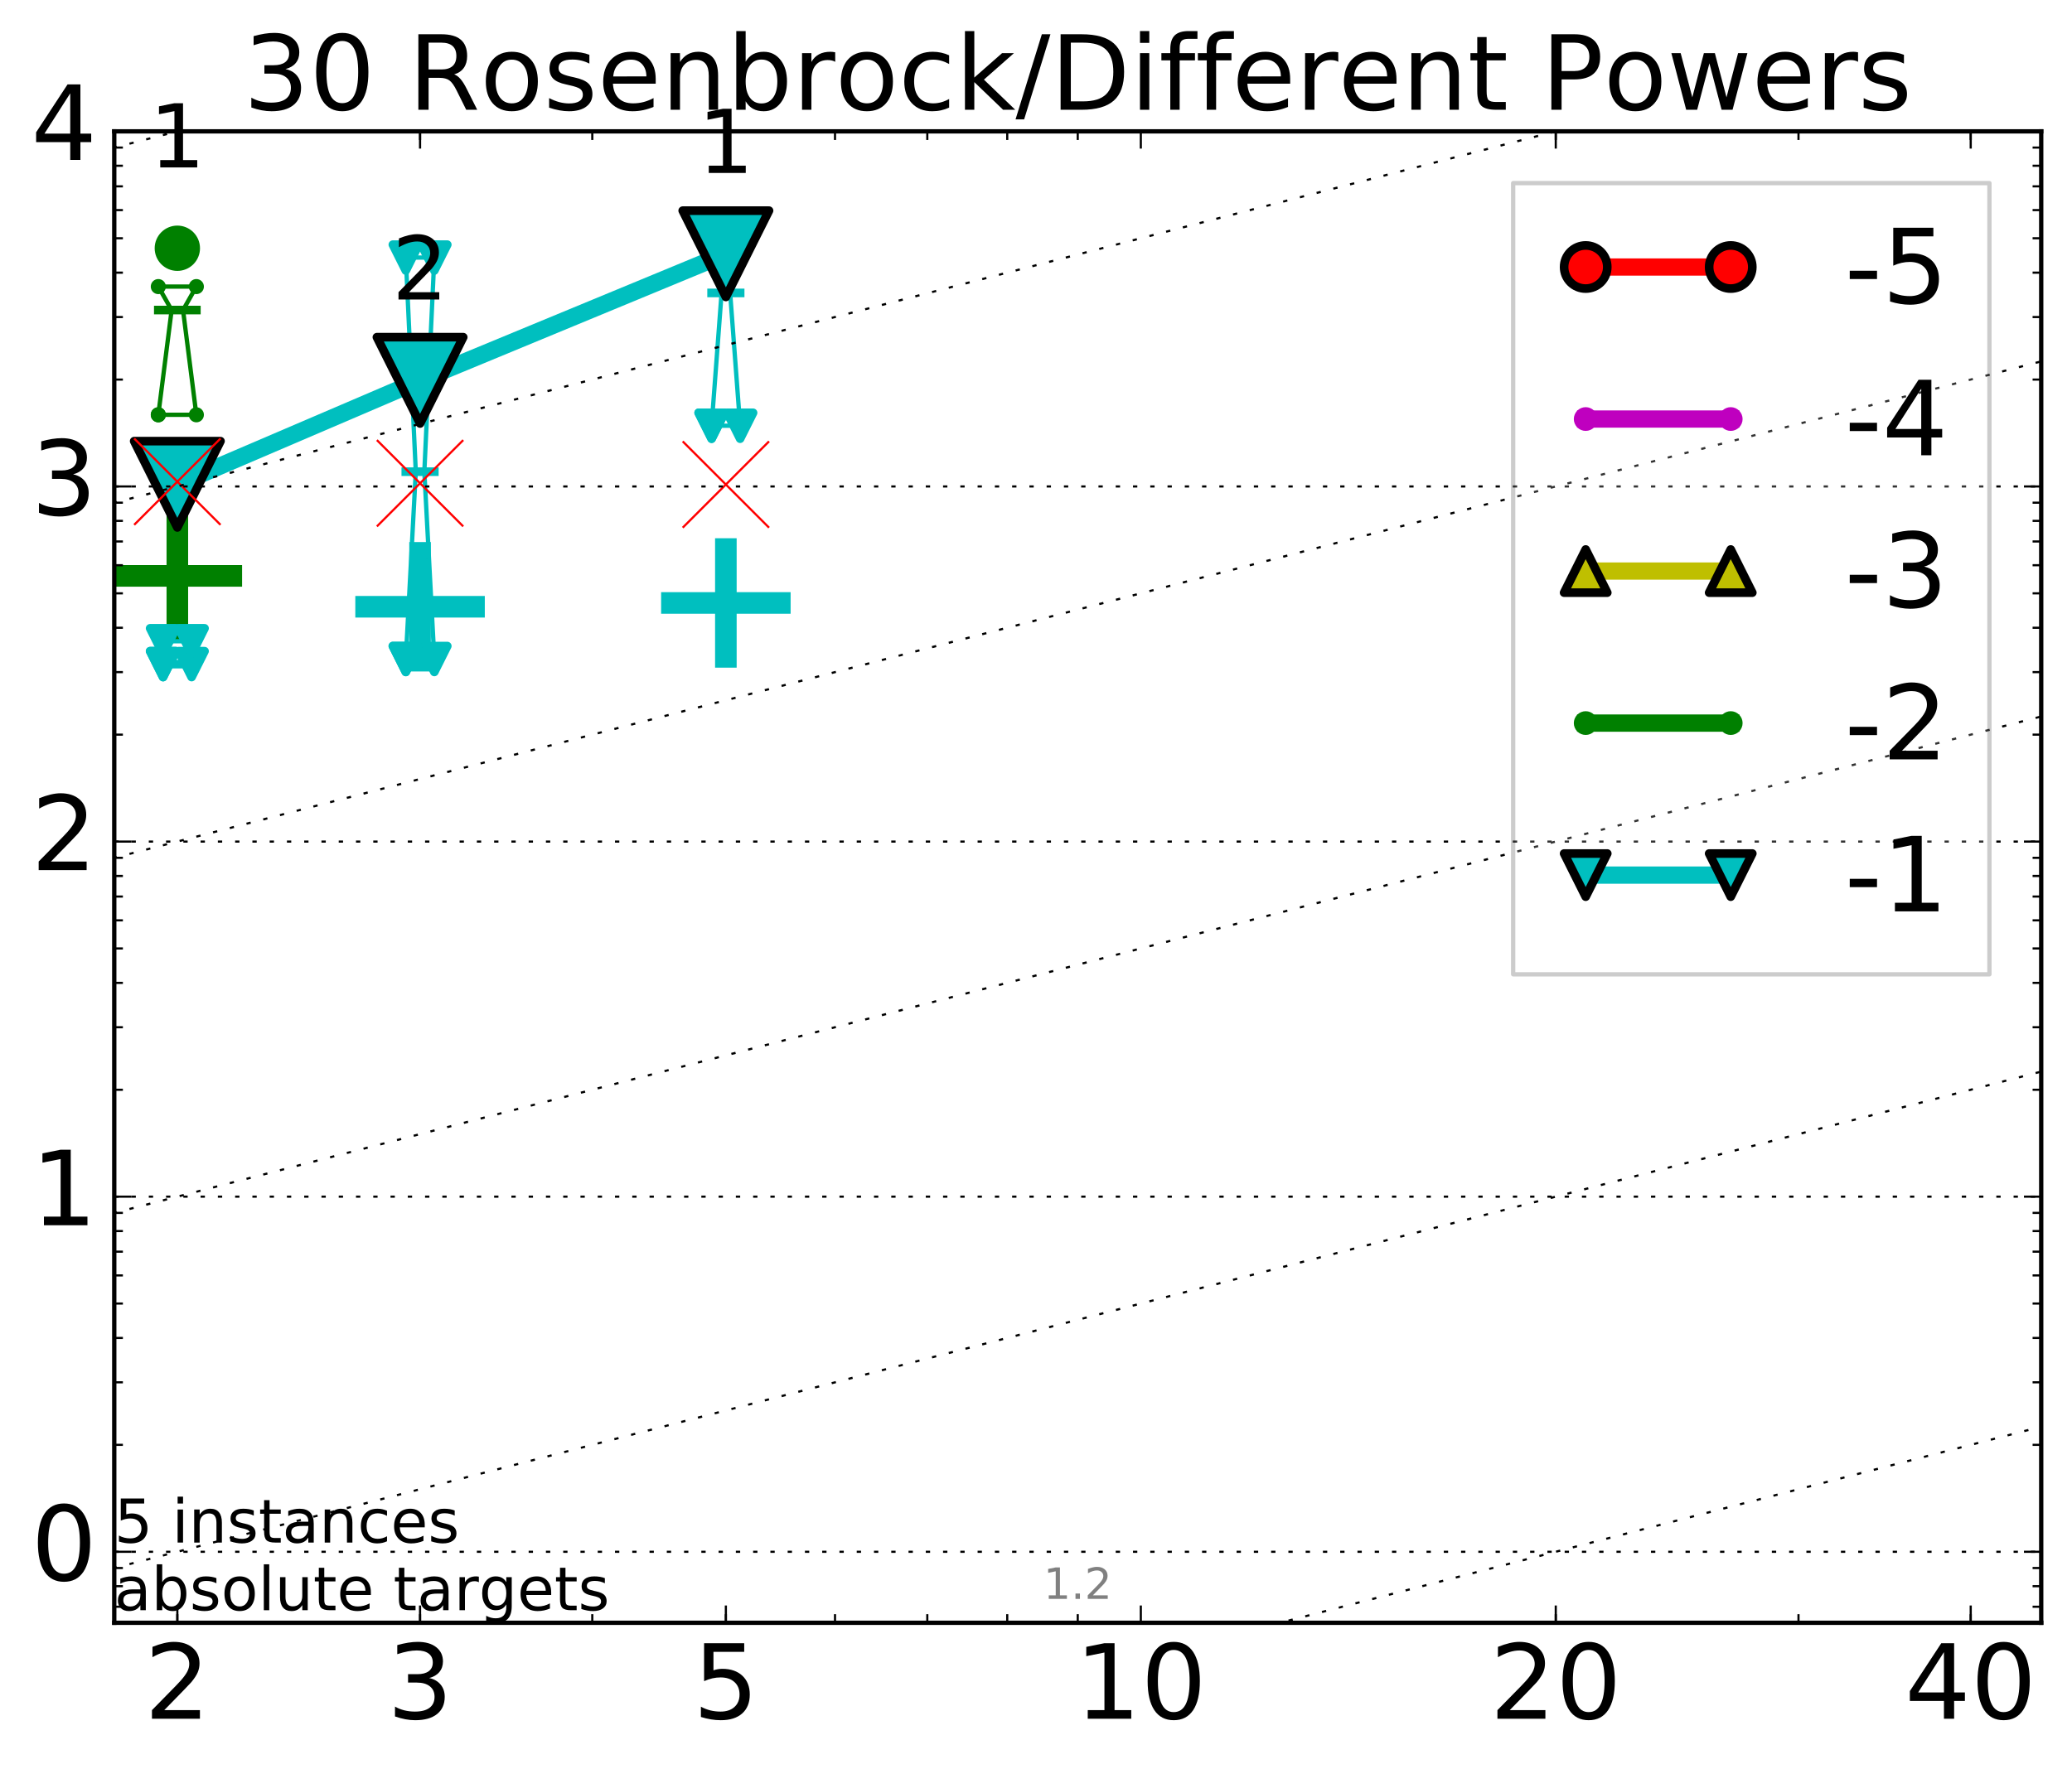 <?xml version="1.0" encoding="utf-8" standalone="no"?>
<!DOCTYPE svg PUBLIC "-//W3C//DTD SVG 1.1//EN"
  "http://www.w3.org/Graphics/SVG/1.1/DTD/svg11.dtd">
<!-- Created with matplotlib (http://matplotlib.org/) -->
<svg height="410pt" version="1.1" viewBox="0 0 480 410" width="480pt" xmlns="http://www.w3.org/2000/svg" xmlns:xlink="http://www.w3.org/1999/xlink">
 <defs>
  <style type="text/css">
*{stroke-linecap:butt;stroke-linejoin:round;stroke-miterlimit:100000;}
  </style>
 </defs>
 <g id="figure_1">
  <g id="patch_1">
   <path d="M 0 410.464 
L 480.07 410.464 
L 480.07 0 
L 0 0 
z
" style="fill:#ffffff;"/>
  </g>
  <g id="axes_1">
   <g id="patch_2">
    <path d="M 26.47 376.036 
L 472.87 376.036 
L 472.87 30.436 
L 26.47 30.436 
z
" style="fill:#ffffff;"/>
   </g>
   <g id="line2d_1">
    <defs>
     <path d="M -15 0 
L 15 0 
M 0 15 
L 0 -15 
" id="m0350be5d0d" style="stroke:#008000;stroke-width:5.0;"/>
    </defs>
    <g clip-path="url(#pe6131e9659)">
     <use style="fill:#008000;stroke:#008000;stroke-width:5.0;" x="41.082" xlink:href="#m0350be5d0d" y="133.443"/>
    </g>
   </g>
   <g id="line2d_2">
    <defs>
     <path d="M -15 0 
L 15 0 
M 0 15 
L 0 -15 
" id="mbaf33ccdf3" style="stroke:#00bfbf;stroke-width:5.0;"/>
    </defs>
    <g clip-path="url(#pe6131e9659)">
     <use style="fill:#00bfbf;stroke:#00bfbf;stroke-width:5.0;" x="97.312" xlink:href="#mbaf33ccdf3" y="140.602"/>
    </g>
   </g>
   <g id="line2d_3">
    <g clip-path="url(#pe6131e9659)">
     <use style="fill:#00bfbf;stroke:#00bfbf;stroke-width:5.0;" x="168.155" xlink:href="#mbaf33ccdf3" y="139.719"/>
    </g>
   </g>
   <g id="line2d_4">
    <path clip-path="url(#pe6131e9659)" d="M 37.777 153.891 
L 40.09 153.891 
L 37.777 148.592 
L 44.386 148.592 
L 42.073 153.891 
L 44.386 153.891 
L 37.777 153.891 
" style="fill:none;stroke:#00bfbf;stroke-linecap:square;"/>
   </g>
   <g id="line2d_5">
    <path clip-path="url(#pe6131e9659)" d="M 37.777 153.891 
L 44.386 153.891 
L 44.386 148.592 
L 37.777 148.592 
L 37.777 153.891 
" style="fill:none;"/>
    <defs>
     <path d="M -0 3 
L 3 -3 
L -3 -3 
z
" id="m3b6455b6dd" style="stroke:#00bfbf;stroke-linejoin:miter;stroke-width:2.0;"/>
    </defs>
    <g clip-path="url(#pe6131e9659)">
     <use style="fill:#00bfbf;stroke:#00bfbf;stroke-linejoin:miter;stroke-width:2.0;" x="37.777" xlink:href="#m3b6455b6dd" y="153.891"/>
     <use style="fill:#00bfbf;stroke:#00bfbf;stroke-linejoin:miter;stroke-width:2.0;" x="44.386" xlink:href="#m3b6455b6dd" y="153.891"/>
     <use style="fill:#00bfbf;stroke:#00bfbf;stroke-linejoin:miter;stroke-width:2.0;" x="44.386" xlink:href="#m3b6455b6dd" y="148.592"/>
     <use style="fill:#00bfbf;stroke:#00bfbf;stroke-linejoin:miter;stroke-width:2.0;" x="37.777" xlink:href="#m3b6455b6dd" y="148.592"/>
     <use style="fill:#00bfbf;stroke:#00bfbf;stroke-linejoin:miter;stroke-width:2.0;" x="37.777" xlink:href="#m3b6455b6dd" y="153.891"/>
    </g>
   </g>
   <g id="line2d_6">
    <path clip-path="url(#pe6131e9659)" d="M 37.777 153.891 
L 44.386 153.891 
" style="fill:none;stroke:#00bfbf;stroke-linecap:square;stroke-width:2.0;"/>
   </g>
   <g id="line2d_7">
    <path clip-path="url(#pe6131e9659)" d="M 94.008 152.704 
L 96.321 109.3 
L 94.008 59.689 
L 100.617 59.689 
L 98.304 109.3 
L 100.617 152.704 
L 94.008 152.704 
" style="fill:none;stroke:#00bfbf;stroke-linecap:square;"/>
   </g>
   <g id="line2d_8">
    <path clip-path="url(#pe6131e9659)" d="M 94.008 152.704 
L 100.617 152.704 
L 100.617 59.689 
L 94.008 59.689 
L 94.008 152.704 
" style="fill:none;"/>
    <g clip-path="url(#pe6131e9659)">
     <use style="fill:#00bfbf;stroke:#00bfbf;stroke-linejoin:miter;stroke-width:2.0;" x="94.008" xlink:href="#m3b6455b6dd" y="152.704"/>
     <use style="fill:#00bfbf;stroke:#00bfbf;stroke-linejoin:miter;stroke-width:2.0;" x="100.617" xlink:href="#m3b6455b6dd" y="152.704"/>
     <use style="fill:#00bfbf;stroke:#00bfbf;stroke-linejoin:miter;stroke-width:2.0;" x="100.617" xlink:href="#m3b6455b6dd" y="59.689"/>
     <use style="fill:#00bfbf;stroke:#00bfbf;stroke-linejoin:miter;stroke-width:2.0;" x="94.008" xlink:href="#m3b6455b6dd" y="59.689"/>
     <use style="fill:#00bfbf;stroke:#00bfbf;stroke-linejoin:miter;stroke-width:2.0;" x="94.008" xlink:href="#m3b6455b6dd" y="152.704"/>
    </g>
   </g>
   <g id="line2d_9">
    <path clip-path="url(#pe6131e9659)" d="M 94.008 109.3 
L 100.617 109.3 
" style="fill:none;stroke:#00bfbf;stroke-linecap:square;stroke-width:2.0;"/>
   </g>
   <g id="line2d_10">
    <path clip-path="url(#pe6131e9659)" d="M 164.85 98.654 
L 167.163 67.875 
L 164.85 58.812 
L 171.459 58.812 
L 169.146 67.875 
L 171.459 98.654 
L 164.85 98.654 
" style="fill:none;stroke:#00bfbf;stroke-linecap:square;"/>
   </g>
   <g id="line2d_11">
    <path clip-path="url(#pe6131e9659)" d="M 164.85 98.654 
L 171.459 98.654 
L 171.459 58.812 
L 164.85 58.812 
L 164.85 98.654 
" style="fill:none;"/>
    <g clip-path="url(#pe6131e9659)">
     <use style="fill:#00bfbf;stroke:#00bfbf;stroke-linejoin:miter;stroke-width:2.0;" x="164.85" xlink:href="#m3b6455b6dd" y="98.654"/>
     <use style="fill:#00bfbf;stroke:#00bfbf;stroke-linejoin:miter;stroke-width:2.0;" x="171.459" xlink:href="#m3b6455b6dd" y="98.654"/>
     <use style="fill:#00bfbf;stroke:#00bfbf;stroke-linejoin:miter;stroke-width:2.0;" x="171.459" xlink:href="#m3b6455b6dd" y="58.812"/>
     <use style="fill:#00bfbf;stroke:#00bfbf;stroke-linejoin:miter;stroke-width:2.0;" x="164.85" xlink:href="#m3b6455b6dd" y="58.812"/>
     <use style="fill:#00bfbf;stroke:#00bfbf;stroke-linejoin:miter;stroke-width:2.0;" x="164.85" xlink:href="#m3b6455b6dd" y="98.654"/>
    </g>
   </g>
   <g id="line2d_12">
    <path clip-path="url(#pe6131e9659)" d="M 164.85 67.875 
L 171.459 67.875 
" style="fill:none;stroke:#00bfbf;stroke-linecap:square;stroke-width:2.0;"/>
   </g>
   <g id="line2d_13">
    <path clip-path="url(#pe6131e9659)" d="M 41.082 112.225 
L 97.312 88.134 
" style="fill:none;stroke:#00bfbf;stroke-linecap:square;stroke-width:4.0;"/>
   </g>
   <g id="line2d_14">
    <path clip-path="url(#pe6131e9659)" d="M 97.312 88.134 
L 168.155 58.812 
" style="fill:none;stroke:#00bfbf;stroke-linecap:square;stroke-width:4.0;"/>
   </g>
   <g id="line2d_15">
    <path clip-path="url(#pe6131e9659)" d="M 41.082 112.225 
L 97.312 88.134 
L 168.155 58.812 
" style="fill:none;"/>
    <defs>
     <path d="M -0 10 
L 10 -10 
L -10 -10 
z
" id="mc2bf02c80b" style="stroke:#000000;stroke-linejoin:miter;stroke-width:2.0;"/>
    </defs>
    <g clip-path="url(#pe6131e9659)">
     <use style="fill:#00bfbf;stroke:#000000;stroke-linejoin:miter;stroke-width:2.0;" x="41.082" xlink:href="#mc2bf02c80b" y="112.225"/>
     <use style="fill:#00bfbf;stroke:#000000;stroke-linejoin:miter;stroke-width:2.0;" x="97.312" xlink:href="#mc2bf02c80b" y="88.134"/>
     <use style="fill:#00bfbf;stroke:#000000;stroke-linejoin:miter;stroke-width:2.0;" x="168.155" xlink:href="#mc2bf02c80b" y="58.812"/>
    </g>
   </g>
   <g id="line2d_16">
    <path clip-path="url(#pe6131e9659)" d="M 36.676 96.116 
L 39.76 71.846 
L 36.676 66.409 
L 45.488 66.409 
L 42.403 71.846 
L 45.488 96.116 
L 36.676 96.116 
" style="fill:none;stroke:#008000;stroke-linecap:square;"/>
   </g>
   <g id="line2d_17">
    <path clip-path="url(#pe6131e9659)" d="M 36.676 96.116 
L 45.488 96.116 
L 45.488 66.409 
L 36.676 66.409 
L 36.676 96.116 
" style="fill:none;"/>
    <defs>
     <path d="M 0 1.5 
C 0.398 1.5 0.779 1.342 1.061 1.061 
C 1.342 0.779 1.5 0.398 1.5 0 
C 1.5 -0.398 1.342 -0.779 1.061 -1.061 
C 0.779 -1.342 0.398 -1.5 0 -1.5 
C -0.398 -1.5 -0.779 -1.342 -1.061 -1.061 
C -1.342 -0.779 -1.5 -0.398 -1.5 0 
C -1.5 0.398 -1.342 0.779 -1.061 1.061 
C -0.779 1.342 -0.398 1.5 0 1.5 
z
" id="m1f61f05c89" style="stroke:#008000;stroke-width:0.5;"/>
    </defs>
    <g clip-path="url(#pe6131e9659)">
     <use style="fill:#008000;stroke:#008000;stroke-width:0.5;" x="36.676" xlink:href="#m1f61f05c89" y="96.116"/>
     <use style="fill:#008000;stroke:#008000;stroke-width:0.5;" x="45.488" xlink:href="#m1f61f05c89" y="96.116"/>
     <use style="fill:#008000;stroke:#008000;stroke-width:0.5;" x="45.488" xlink:href="#m1f61f05c89" y="66.409"/>
     <use style="fill:#008000;stroke:#008000;stroke-width:0.5;" x="36.676" xlink:href="#m1f61f05c89" y="66.409"/>
     <use style="fill:#008000;stroke:#008000;stroke-width:0.5;" x="36.676" xlink:href="#m1f61f05c89" y="96.116"/>
    </g>
   </g>
   <g id="line2d_18">
    <path clip-path="url(#pe6131e9659)" d="M 36.676 71.846 
L 45.488 71.846 
" style="fill:none;stroke:#008000;stroke-linecap:square;stroke-width:2.0;"/>
   </g>
   <g id="line2d_19">
    <path clip-path="url(#pe6131e9659)" d="M 41.082 57.525 
" style="fill:none;"/>
    <defs>
     <path d="M 0 5 
C 1.326 5 2.598 4.473 3.536 3.536 
C 4.473 2.598 5 1.326 5 0 
C 5 -1.326 4.473 -2.598 3.536 -3.536 
C 2.598 -4.473 1.326 -5 0 -5 
C -1.326 -5 -2.598 -4.473 -3.536 -3.536 
C -4.473 -2.598 -5 -1.326 -5 0 
C -5 1.326 -4.473 2.598 -3.536 3.536 
C -2.598 4.473 -1.326 5 0 5 
z
" id="m5060c10ef6" style="stroke:#008000;stroke-width:0.5;"/>
    </defs>
    <g clip-path="url(#pe6131e9659)">
     <use style="fill:#008000;stroke:#008000;stroke-width:0.5;" x="41.082" xlink:href="#m5060c10ef6" y="57.525"/>
    </g>
   </g>
   <g id="line2d_20"/>
   <g id="line2d_21"/>
   <g id="line2d_22"/>
   <g id="line2d_23"/>
   <g id="line2d_24"/>
   <g id="line2d_25">
    <defs>
     <path d="M -10 10 
L 10 -10 
M -10 -10 
L 10 10 
" id="m02036864ba" style="stroke:#ff0000;stroke-width:0.5;"/>
    </defs>
    <g clip-path="url(#pe6131e9659)">
     <use style="fill:#ff0000;stroke:#ff0000;stroke-width:0.5;" x="41.082" xlink:href="#m02036864ba" y="111.614"/>
     <use style="fill:#ff0000;stroke:#ff0000;stroke-width:0.5;" x="97.312" xlink:href="#m02036864ba" y="111.979"/>
     <use style="fill:#ff0000;stroke:#ff0000;stroke-width:0.5;" x="168.155" xlink:href="#m02036864ba" y="112.275"/>
    </g>
   </g>
   <g id="line2d_26">
    <path clip-path="url(#pe6131e9659)" d="M 159.059 411.464 
L 481.07 328.487 
" style="fill:none;stroke:#000000;stroke-dasharray:1,3;stroke-dashoffset:0.0;stroke-width:0.5;"/>
   </g>
   <g id="line2d_27">
    <path clip-path="url(#pe6131e9659)" d="M -1 370.423 
L 481.07 246.201 
" style="fill:none;stroke:#000000;stroke-dasharray:1,3;stroke-dashoffset:0.0;stroke-width:0.5;"/>
   </g>
   <g id="line2d_28">
    <path clip-path="url(#pe6131e9659)" d="M -1 288.137 
L 481.07 163.915 
" style="fill:none;stroke:#000000;stroke-dasharray:1,3;stroke-dashoffset:0.0;stroke-width:0.5;"/>
   </g>
   <g id="line2d_29">
    <path clip-path="url(#pe6131e9659)" d="M -1 205.851 
L 481.07 81.629 
" style="fill:none;stroke:#000000;stroke-dasharray:1,3;stroke-dashoffset:0.0;stroke-width:0.5;"/>
   </g>
   <g id="line2d_30">
    <path clip-path="url(#pe6131e9659)" d="M -1 123.566 
L 481.07 -0.656 
" style="fill:none;stroke:#000000;stroke-dasharray:1,3;stroke-dashoffset:0.0;stroke-width:0.5;"/>
   </g>
   <g id="line2d_31">
    <path clip-path="url(#pe6131e9659)" d="M -1 41.28 
L 163.077 -1 
" style="fill:none;stroke:#000000;stroke-dasharray:1,3;stroke-dashoffset:0.0;stroke-width:0.5;"/>
   </g>
   <g id="line2d_32">
    <path clip-path="url(#pe6131e9659)" style="fill:none;stroke:#000000;stroke-dasharray:1,3;stroke-dashoffset:0.0;stroke-width:0.5;"/>
   </g>
   <g id="line2d_33">
    <path clip-path="url(#pe6131e9659)" style="fill:none;stroke:#000000;stroke-dasharray:1,3;stroke-dashoffset:0.0;stroke-width:0.5;"/>
   </g>
   <g id="line2d_34">
    <path clip-path="url(#pe6131e9659)" style="fill:none;stroke:#000000;stroke-dasharray:1,3;stroke-dashoffset:0.0;stroke-width:0.5;"/>
   </g>
   <g id="patch_3">
    <path d="M 26.47 30.436 
L 472.87 30.436 
" style="fill:none;stroke:#000000;stroke-linecap:square;stroke-linejoin:miter;"/>
   </g>
   <g id="patch_4">
    <path d="M 472.87 376.036 
L 472.87 30.436 
" style="fill:none;stroke:#000000;stroke-linecap:square;stroke-linejoin:miter;"/>
   </g>
   <g id="patch_5">
    <path d="M 26.47 376.036 
L 472.87 376.036 
" style="fill:none;stroke:#000000;stroke-linecap:square;stroke-linejoin:miter;"/>
   </g>
   <g id="patch_6">
    <path d="M 26.47 376.036 
L 26.47 30.436 
" style="fill:none;stroke:#000000;stroke-linecap:square;stroke-linejoin:miter;"/>
   </g>
   <g id="matplotlib.axis_1">
    <g id="xtick_1">
     <g id="line2d_35">
      <defs>
       <path d="M 0 0 
L 0 -4 
" id="m52629b2b30" style="stroke:#000000;stroke-width:0.5;"/>
      </defs>
      <g>
       <use style="stroke:#000000;stroke-width:0.5;" x="41.082" xlink:href="#m52629b2b30" y="376.036"/>
      </g>
     </g>
     <g id="line2d_36">
      <defs>
       <path d="M 0 0 
L 0 4 
" id="m9b11483c96" style="stroke:#000000;stroke-width:0.5;"/>
      </defs>
      <g>
       <use style="stroke:#000000;stroke-width:0.5;" x="41.082" xlink:href="#m9b11483c96" y="30.436"/>
      </g>
     </g>
     <g id="text_1">
      <!-- 2 -->
      <defs>
       <path d="M 19.188 8.297 
L 53.609 8.297 
L 53.609 0 
L 7.328 0 
L 7.328 8.297 
Q 12.938 14.109 22.625 23.891 
Q 32.328 33.688 34.812 36.531 
Q 39.547 41.844 41.422 45.531 
Q 43.312 49.219 43.312 52.781 
Q 43.312 58.594 39.234 62.25 
Q 35.156 65.922 28.609 65.922 
Q 23.969 65.922 18.812 64.312 
Q 13.672 62.703 7.812 59.422 
L 7.812 69.391 
Q 13.766 71.781 18.938 73 
Q 24.125 74.219 28.422 74.219 
Q 39.75 74.219 46.484 68.547 
Q 53.219 62.891 53.219 53.422 
Q 53.219 48.922 51.531 44.891 
Q 49.859 40.875 45.406 35.406 
Q 44.188 33.984 37.641 27.219 
Q 31.109 20.453 19.188 8.297 
" id="BitstreamVeraSans-Roman-32"/>
      </defs>
      <g transform="translate(33.447 398.272)scale(0.24 -0.24)">
       <use xlink:href="#BitstreamVeraSans-Roman-32"/>
      </g>
     </g>
    </g>
    <g id="xtick_2">
     <g id="line2d_37">
      <g>
       <use style="stroke:#000000;stroke-width:0.5;" x="97.312" xlink:href="#m52629b2b30" y="376.036"/>
      </g>
     </g>
     <g id="line2d_38">
      <g>
       <use style="stroke:#000000;stroke-width:0.5;" x="97.312" xlink:href="#m9b11483c96" y="30.436"/>
      </g>
     </g>
     <g id="text_2">
      <!-- 3 -->
      <defs>
       <path d="M 40.578 39.312 
Q 47.656 37.797 51.625 33 
Q 55.609 28.219 55.609 21.188 
Q 55.609 10.406 48.188 4.484 
Q 40.766 -1.422 27.094 -1.422 
Q 22.516 -1.422 17.656 -0.516 
Q 12.797 0.391 7.625 2.203 
L 7.625 11.719 
Q 11.719 9.328 16.594 8.109 
Q 21.484 6.891 26.812 6.891 
Q 36.078 6.891 40.938 10.547 
Q 45.797 14.203 45.797 21.188 
Q 45.797 27.641 41.281 31.266 
Q 36.766 34.906 28.719 34.906 
L 20.219 34.906 
L 20.219 43.016 
L 29.109 43.016 
Q 36.375 43.016 40.234 45.922 
Q 44.094 48.828 44.094 54.297 
Q 44.094 59.906 40.109 62.906 
Q 36.141 65.922 28.719 65.922 
Q 24.656 65.922 20.016 65.031 
Q 15.375 64.156 9.812 62.312 
L 9.812 71.094 
Q 15.438 72.656 20.344 73.438 
Q 25.25 74.219 29.594 74.219 
Q 40.828 74.219 47.359 69.109 
Q 53.906 64.016 53.906 55.328 
Q 53.906 49.266 50.438 45.094 
Q 46.969 40.922 40.578 39.312 
" id="BitstreamVeraSans-Roman-33"/>
      </defs>
      <g transform="translate(89.677 398.272)scale(0.24 -0.24)">
       <use xlink:href="#BitstreamVeraSans-Roman-33"/>
      </g>
     </g>
    </g>
    <g id="xtick_3">
     <g id="line2d_39">
      <g>
       <use style="stroke:#000000;stroke-width:0.5;" x="168.155" xlink:href="#m52629b2b30" y="376.036"/>
      </g>
     </g>
     <g id="line2d_40">
      <g>
       <use style="stroke:#000000;stroke-width:0.5;" x="168.155" xlink:href="#m9b11483c96" y="30.436"/>
      </g>
     </g>
     <g id="text_3">
      <!-- 5 -->
      <defs>
       <path d="M 10.797 72.906 
L 49.516 72.906 
L 49.516 64.594 
L 19.828 64.594 
L 19.828 46.734 
Q 21.969 47.469 24.109 47.828 
Q 26.266 48.188 28.422 48.188 
Q 40.625 48.188 47.75 41.5 
Q 54.891 34.812 54.891 23.391 
Q 54.891 11.625 47.562 5.094 
Q 40.234 -1.422 26.906 -1.422 
Q 22.312 -1.422 17.547 -0.641 
Q 12.797 0.141 7.719 1.703 
L 7.719 11.625 
Q 12.109 9.234 16.797 8.062 
Q 21.484 6.891 26.703 6.891 
Q 35.156 6.891 40.078 11.328 
Q 45.016 15.766 45.016 23.391 
Q 45.016 31 40.078 35.438 
Q 35.156 39.891 26.703 39.891 
Q 22.75 39.891 18.812 39.016 
Q 14.891 38.141 10.797 36.281 
z
" id="BitstreamVeraSans-Roman-35"/>
      </defs>
      <g transform="translate(160.52 398.272)scale(0.24 -0.24)">
       <use xlink:href="#BitstreamVeraSans-Roman-35"/>
      </g>
     </g>
    </g>
    <g id="xtick_4">
     <g id="line2d_41">
      <g>
       <use style="stroke:#000000;stroke-width:0.5;" x="264.282" xlink:href="#m52629b2b30" y="376.036"/>
      </g>
     </g>
     <g id="line2d_42">
      <g>
       <use style="stroke:#000000;stroke-width:0.5;" x="264.282" xlink:href="#m9b11483c96" y="30.436"/>
      </g>
     </g>
     <g id="text_4">
      <!-- 10 -->
      <defs>
       <path d="M 31.781 66.406 
Q 24.172 66.406 20.328 58.906 
Q 16.5 51.422 16.5 36.375 
Q 16.5 21.391 20.328 13.891 
Q 24.172 6.391 31.781 6.391 
Q 39.453 6.391 43.281 13.891 
Q 47.125 21.391 47.125 36.375 
Q 47.125 51.422 43.281 58.906 
Q 39.453 66.406 31.781 66.406 
M 31.781 74.219 
Q 44.047 74.219 50.516 64.516 
Q 56.984 54.828 56.984 36.375 
Q 56.984 17.969 50.516 8.266 
Q 44.047 -1.422 31.781 -1.422 
Q 19.531 -1.422 13.062 8.266 
Q 6.594 17.969 6.594 36.375 
Q 6.594 54.828 13.062 64.516 
Q 19.531 74.219 31.781 74.219 
" id="BitstreamVeraSans-Roman-30"/>
       <path d="M 12.406 8.297 
L 28.516 8.297 
L 28.516 63.922 
L 10.984 60.406 
L 10.984 69.391 
L 28.422 72.906 
L 38.281 72.906 
L 38.281 8.297 
L 54.391 8.297 
L 54.391 0 
L 12.406 0 
z
" id="BitstreamVeraSans-Roman-31"/>
      </defs>
      <g transform="translate(249.012 398.272)scale(0.24 -0.24)">
       <use xlink:href="#BitstreamVeraSans-Roman-31"/>
       <use x="63.623" xlink:href="#BitstreamVeraSans-Roman-30"/>
      </g>
     </g>
    </g>
    <g id="xtick_5">
     <g id="line2d_43">
      <g>
       <use style="stroke:#000000;stroke-width:0.5;" x="360.409" xlink:href="#m52629b2b30" y="376.036"/>
      </g>
     </g>
     <g id="line2d_44">
      <g>
       <use style="stroke:#000000;stroke-width:0.5;" x="360.409" xlink:href="#m9b11483c96" y="30.436"/>
      </g>
     </g>
     <g id="text_5">
      <!-- 20 -->
      <g transform="translate(345.139 398.272)scale(0.24 -0.24)">
       <use xlink:href="#BitstreamVeraSans-Roman-32"/>
       <use x="63.623" xlink:href="#BitstreamVeraSans-Roman-30"/>
      </g>
     </g>
    </g>
    <g id="xtick_6">
     <g id="line2d_45">
      <g>
       <use style="stroke:#000000;stroke-width:0.5;" x="456.536" xlink:href="#m52629b2b30" y="376.036"/>
      </g>
     </g>
     <g id="line2d_46">
      <g>
       <use style="stroke:#000000;stroke-width:0.5;" x="456.536" xlink:href="#m9b11483c96" y="30.436"/>
      </g>
     </g>
     <g id="text_6">
      <!-- 40 -->
      <defs>
       <path d="M 37.797 64.312 
L 12.891 25.391 
L 37.797 25.391 
z
M 35.203 72.906 
L 47.609 72.906 
L 47.609 25.391 
L 58.016 25.391 
L 58.016 17.188 
L 47.609 17.188 
L 47.609 0 
L 37.797 0 
L 37.797 17.188 
L 4.891 17.188 
L 4.891 26.703 
z
" id="BitstreamVeraSans-Roman-34"/>
      </defs>
      <g transform="translate(441.266 398.272)scale(0.24 -0.24)">
       <use xlink:href="#BitstreamVeraSans-Roman-34"/>
       <use x="63.623" xlink:href="#BitstreamVeraSans-Roman-30"/>
      </g>
     </g>
    </g>
    <g id="xtick_7">
     <g id="line2d_47">
      <defs>
       <path d="M 0 0 
L 0 -2 
" id="m924832dc22" style="stroke:#000000;stroke-width:0.5;"/>
      </defs>
      <g>
       <use style="stroke:#000000;stroke-width:0.5;" x="41.082" xlink:href="#m924832dc22" y="376.036"/>
      </g>
     </g>
     <g id="line2d_48">
      <defs>
       <path d="M 0 0 
L 0 2 
" id="m522a9dc307" style="stroke:#000000;stroke-width:0.5;"/>
      </defs>
      <g>
       <use style="stroke:#000000;stroke-width:0.5;" x="41.082" xlink:href="#m522a9dc307" y="30.436"/>
      </g>
     </g>
    </g>
    <g id="xtick_8">
     <g id="line2d_49">
      <g>
       <use style="stroke:#000000;stroke-width:0.5;" x="97.312" xlink:href="#m924832dc22" y="376.036"/>
      </g>
     </g>
     <g id="line2d_50">
      <g>
       <use style="stroke:#000000;stroke-width:0.5;" x="97.312" xlink:href="#m522a9dc307" y="30.436"/>
      </g>
     </g>
    </g>
    <g id="xtick_9">
     <g id="line2d_51">
      <g>
       <use style="stroke:#000000;stroke-width:0.5;" x="137.209" xlink:href="#m924832dc22" y="376.036"/>
      </g>
     </g>
     <g id="line2d_52">
      <g>
       <use style="stroke:#000000;stroke-width:0.5;" x="137.209" xlink:href="#m522a9dc307" y="30.436"/>
      </g>
     </g>
    </g>
    <g id="xtick_10">
     <g id="line2d_53">
      <g>
       <use style="stroke:#000000;stroke-width:0.5;" x="168.155" xlink:href="#m924832dc22" y="376.036"/>
      </g>
     </g>
     <g id="line2d_54">
      <g>
       <use style="stroke:#000000;stroke-width:0.5;" x="168.155" xlink:href="#m522a9dc307" y="30.436"/>
      </g>
     </g>
    </g>
    <g id="xtick_11">
     <g id="line2d_55">
      <g>
       <use style="stroke:#000000;stroke-width:0.5;" x="193.439" xlink:href="#m924832dc22" y="376.036"/>
      </g>
     </g>
     <g id="line2d_56">
      <g>
       <use style="stroke:#000000;stroke-width:0.5;" x="193.439" xlink:href="#m522a9dc307" y="30.436"/>
      </g>
     </g>
    </g>
    <g id="xtick_12">
     <g id="line2d_57">
      <g>
       <use style="stroke:#000000;stroke-width:0.5;" x="214.817" xlink:href="#m924832dc22" y="376.036"/>
      </g>
     </g>
     <g id="line2d_58">
      <g>
       <use style="stroke:#000000;stroke-width:0.5;" x="214.817" xlink:href="#m522a9dc307" y="30.436"/>
      </g>
     </g>
    </g>
    <g id="xtick_13">
     <g id="line2d_59">
      <g>
       <use style="stroke:#000000;stroke-width:0.5;" x="233.336" xlink:href="#m924832dc22" y="376.036"/>
      </g>
     </g>
     <g id="line2d_60">
      <g>
       <use style="stroke:#000000;stroke-width:0.5;" x="233.336" xlink:href="#m522a9dc307" y="30.436"/>
      </g>
     </g>
    </g>
    <g id="xtick_14">
     <g id="line2d_61">
      <g>
       <use style="stroke:#000000;stroke-width:0.5;" x="249.67" xlink:href="#m924832dc22" y="376.036"/>
      </g>
     </g>
     <g id="line2d_62">
      <g>
       <use style="stroke:#000000;stroke-width:0.5;" x="249.67" xlink:href="#m522a9dc307" y="30.436"/>
      </g>
     </g>
    </g>
    <g id="xtick_15">
     <g id="line2d_63">
      <g>
       <use style="stroke:#000000;stroke-width:0.5;" x="360.409" xlink:href="#m924832dc22" y="376.036"/>
      </g>
     </g>
     <g id="line2d_64">
      <g>
       <use style="stroke:#000000;stroke-width:0.5;" x="360.409" xlink:href="#m522a9dc307" y="30.436"/>
      </g>
     </g>
    </g>
    <g id="xtick_16">
     <g id="line2d_65">
      <g>
       <use style="stroke:#000000;stroke-width:0.5;" x="416.639" xlink:href="#m924832dc22" y="376.036"/>
      </g>
     </g>
     <g id="line2d_66">
      <g>
       <use style="stroke:#000000;stroke-width:0.5;" x="416.639" xlink:href="#m522a9dc307" y="30.436"/>
      </g>
     </g>
    </g>
    <g id="xtick_17">
     <g id="line2d_67">
      <g>
       <use style="stroke:#000000;stroke-width:0.5;" x="456.536" xlink:href="#m924832dc22" y="376.036"/>
      </g>
     </g>
     <g id="line2d_68">
      <g>
       <use style="stroke:#000000;stroke-width:0.5;" x="456.536" xlink:href="#m522a9dc307" y="30.436"/>
      </g>
     </g>
    </g>
   </g>
   <g id="matplotlib.axis_2">
    <g id="ytick_1">
     <g id="line2d_69">
      <path clip-path="url(#pe6131e9659)" d="M 26.47 359.579 
L 472.87 359.579 
" style="fill:none;stroke:#000000;stroke-dasharray:1,3;stroke-dashoffset:0.0;stroke-width:0.5;"/>
     </g>
     <g id="line2d_70">
      <defs>
       <path d="M 0 0 
L 4 0 
" id="mc24402fd5f" style="stroke:#000000;stroke-width:0.5;"/>
      </defs>
      <g>
       <use style="stroke:#000000;stroke-width:0.5;" x="26.47" xlink:href="#mc24402fd5f" y="359.579"/>
      </g>
     </g>
     <g id="line2d_71">
      <defs>
       <path d="M 0 0 
L -4 0 
" id="m2c998d4eba" style="stroke:#000000;stroke-width:0.5;"/>
      </defs>
      <g>
       <use style="stroke:#000000;stroke-width:0.5;" x="472.87" xlink:href="#m2c998d4eba" y="359.579"/>
      </g>
     </g>
     <g id="text_7">
      <!-- 0 -->
      <g transform="translate(7.2 366.202)scale(0.24 -0.24)">
       <use xlink:href="#BitstreamVeraSans-Roman-30"/>
      </g>
     </g>
    </g>
    <g id="ytick_2">
     <g id="line2d_72">
      <path clip-path="url(#pe6131e9659)" d="M 26.47 277.293 
L 472.87 277.293 
" style="fill:none;stroke:#000000;stroke-dasharray:1,3;stroke-dashoffset:0.0;stroke-width:0.5;"/>
     </g>
     <g id="line2d_73">
      <g>
       <use style="stroke:#000000;stroke-width:0.5;" x="26.47" xlink:href="#mc24402fd5f" y="277.293"/>
      </g>
     </g>
     <g id="line2d_74">
      <g>
       <use style="stroke:#000000;stroke-width:0.5;" x="472.87" xlink:href="#m2c998d4eba" y="277.293"/>
      </g>
     </g>
     <g id="text_8">
      <!-- 1 -->
      <g transform="translate(7.2 283.916)scale(0.24 -0.24)">
       <use xlink:href="#BitstreamVeraSans-Roman-31"/>
      </g>
     </g>
    </g>
    <g id="ytick_3">
     <g id="line2d_75">
      <path clip-path="url(#pe6131e9659)" d="M 26.47 195.008 
L 472.87 195.008 
" style="fill:none;stroke:#000000;stroke-dasharray:1,3;stroke-dashoffset:0.0;stroke-width:0.5;"/>
     </g>
     <g id="line2d_76">
      <g>
       <use style="stroke:#000000;stroke-width:0.5;" x="26.47" xlink:href="#mc24402fd5f" y="195.008"/>
      </g>
     </g>
     <g id="line2d_77">
      <g>
       <use style="stroke:#000000;stroke-width:0.5;" x="472.87" xlink:href="#m2c998d4eba" y="195.008"/>
      </g>
     </g>
     <g id="text_9">
      <!-- 2 -->
      <g transform="translate(7.2 201.63)scale(0.24 -0.24)">
       <use xlink:href="#BitstreamVeraSans-Roman-32"/>
      </g>
     </g>
    </g>
    <g id="ytick_4">
     <g id="line2d_78">
      <path clip-path="url(#pe6131e9659)" d="M 26.47 112.722 
L 472.87 112.722 
" style="fill:none;stroke:#000000;stroke-dasharray:1,3;stroke-dashoffset:0.0;stroke-width:0.5;"/>
     </g>
     <g id="line2d_79">
      <g>
       <use style="stroke:#000000;stroke-width:0.5;" x="26.47" xlink:href="#mc24402fd5f" y="112.722"/>
      </g>
     </g>
     <g id="line2d_80">
      <g>
       <use style="stroke:#000000;stroke-width:0.5;" x="472.87" xlink:href="#m2c998d4eba" y="112.722"/>
      </g>
     </g>
     <g id="text_10">
      <!-- 3 -->
      <g transform="translate(7.2 119.344)scale(0.24 -0.24)">
       <use xlink:href="#BitstreamVeraSans-Roman-33"/>
      </g>
     </g>
    </g>
    <g id="ytick_5">
     <g id="line2d_81">
      <path clip-path="url(#pe6131e9659)" d="M 26.47 30.436 
L 472.87 30.436 
" style="fill:none;stroke:#000000;stroke-dasharray:1,3;stroke-dashoffset:0.0;stroke-width:0.5;"/>
     </g>
     <g id="line2d_82">
      <g>
       <use style="stroke:#000000;stroke-width:0.5;" x="26.47" xlink:href="#mc24402fd5f" y="30.436"/>
      </g>
     </g>
     <g id="line2d_83">
      <g>
       <use style="stroke:#000000;stroke-width:0.5;" x="472.87" xlink:href="#m2c998d4eba" y="30.436"/>
      </g>
     </g>
     <g id="text_11">
      <!-- 4 -->
      <g transform="translate(7.2 37.059)scale(0.24 -0.24)">
       <use xlink:href="#BitstreamVeraSans-Roman-34"/>
      </g>
     </g>
    </g>
    <g id="ytick_6">
     <g id="line2d_84">
      <defs>
       <path d="M 0 0 
L 2 0 
" id="m8f3bed7acf" style="stroke:#000000;stroke-width:0.5;"/>
      </defs>
      <g>
       <use style="stroke:#000000;stroke-width:0.5;" x="26.47" xlink:href="#m8f3bed7acf" y="372.325"/>
      </g>
     </g>
     <g id="line2d_85">
      <defs>
       <path d="M 0 0 
L -2 0 
" id="mdf95d9f5e3" style="stroke:#000000;stroke-width:0.5;"/>
      </defs>
      <g>
       <use style="stroke:#000000;stroke-width:0.5;" x="472.87" xlink:href="#mdf95d9f5e3" y="372.325"/>
      </g>
     </g>
    </g>
    <g id="ytick_7">
     <g id="line2d_86">
      <g>
       <use style="stroke:#000000;stroke-width:0.5;" x="26.47" xlink:href="#m8f3bed7acf" y="367.553"/>
      </g>
     </g>
     <g id="line2d_87">
      <g>
       <use style="stroke:#000000;stroke-width:0.5;" x="472.87" xlink:href="#mdf95d9f5e3" y="367.553"/>
      </g>
     </g>
    </g>
    <g id="ytick_8">
     <g id="line2d_88">
      <g>
       <use style="stroke:#000000;stroke-width:0.5;" x="26.47" xlink:href="#m8f3bed7acf" y="363.344"/>
      </g>
     </g>
     <g id="line2d_89">
      <g>
       <use style="stroke:#000000;stroke-width:0.5;" x="472.87" xlink:href="#mdf95d9f5e3" y="363.344"/>
      </g>
     </g>
    </g>
    <g id="ytick_9">
     <g id="line2d_90">
      <g>
       <use style="stroke:#000000;stroke-width:0.5;" x="26.47" xlink:href="#m8f3bed7acf" y="334.809"/>
      </g>
     </g>
     <g id="line2d_91">
      <g>
       <use style="stroke:#000000;stroke-width:0.5;" x="472.87" xlink:href="#mdf95d9f5e3" y="334.809"/>
      </g>
     </g>
    </g>
    <g id="ytick_10">
     <g id="line2d_92">
      <g>
       <use style="stroke:#000000;stroke-width:0.5;" x="26.47" xlink:href="#m8f3bed7acf" y="320.319"/>
      </g>
     </g>
     <g id="line2d_93">
      <g>
       <use style="stroke:#000000;stroke-width:0.5;" x="472.87" xlink:href="#mdf95d9f5e3" y="320.319"/>
      </g>
     </g>
    </g>
    <g id="ytick_11">
     <g id="line2d_94">
      <g>
       <use style="stroke:#000000;stroke-width:0.5;" x="26.47" xlink:href="#m8f3bed7acf" y="310.038"/>
      </g>
     </g>
     <g id="line2d_95">
      <g>
       <use style="stroke:#000000;stroke-width:0.5;" x="472.87" xlink:href="#mdf95d9f5e3" y="310.038"/>
      </g>
     </g>
    </g>
    <g id="ytick_12">
     <g id="line2d_96">
      <g>
       <use style="stroke:#000000;stroke-width:0.5;" x="26.47" xlink:href="#m8f3bed7acf" y="302.064"/>
      </g>
     </g>
     <g id="line2d_97">
      <g>
       <use style="stroke:#000000;stroke-width:0.5;" x="472.87" xlink:href="#mdf95d9f5e3" y="302.064"/>
      </g>
     </g>
    </g>
    <g id="ytick_13">
     <g id="line2d_98">
      <g>
       <use style="stroke:#000000;stroke-width:0.5;" x="26.47" xlink:href="#m8f3bed7acf" y="295.548"/>
      </g>
     </g>
     <g id="line2d_99">
      <g>
       <use style="stroke:#000000;stroke-width:0.5;" x="472.87" xlink:href="#mdf95d9f5e3" y="295.548"/>
      </g>
     </g>
    </g>
    <g id="ytick_14">
     <g id="line2d_100">
      <g>
       <use style="stroke:#000000;stroke-width:0.5;" x="26.47" xlink:href="#m8f3bed7acf" y="290.04"/>
      </g>
     </g>
     <g id="line2d_101">
      <g>
       <use style="stroke:#000000;stroke-width:0.5;" x="472.87" xlink:href="#mdf95d9f5e3" y="290.04"/>
      </g>
     </g>
    </g>
    <g id="ytick_15">
     <g id="line2d_102">
      <g>
       <use style="stroke:#000000;stroke-width:0.5;" x="26.47" xlink:href="#m8f3bed7acf" y="285.268"/>
      </g>
     </g>
     <g id="line2d_103">
      <g>
       <use style="stroke:#000000;stroke-width:0.5;" x="472.87" xlink:href="#mdf95d9f5e3" y="285.268"/>
      </g>
     </g>
    </g>
    <g id="ytick_16">
     <g id="line2d_104">
      <g>
       <use style="stroke:#000000;stroke-width:0.5;" x="26.47" xlink:href="#m8f3bed7acf" y="281.059"/>
      </g>
     </g>
     <g id="line2d_105">
      <g>
       <use style="stroke:#000000;stroke-width:0.5;" x="472.87" xlink:href="#mdf95d9f5e3" y="281.059"/>
      </g>
     </g>
    </g>
    <g id="ytick_17">
     <g id="line2d_106">
      <g>
       <use style="stroke:#000000;stroke-width:0.5;" x="26.47" xlink:href="#m8f3bed7acf" y="252.523"/>
      </g>
     </g>
     <g id="line2d_107">
      <g>
       <use style="stroke:#000000;stroke-width:0.5;" x="472.87" xlink:href="#mdf95d9f5e3" y="252.523"/>
      </g>
     </g>
    </g>
    <g id="ytick_18">
     <g id="line2d_108">
      <g>
       <use style="stroke:#000000;stroke-width:0.5;" x="26.47" xlink:href="#m8f3bed7acf" y="238.033"/>
      </g>
     </g>
     <g id="line2d_109">
      <g>
       <use style="stroke:#000000;stroke-width:0.5;" x="472.87" xlink:href="#mdf95d9f5e3" y="238.033"/>
      </g>
     </g>
    </g>
    <g id="ytick_19">
     <g id="line2d_110">
      <g>
       <use style="stroke:#000000;stroke-width:0.5;" x="26.47" xlink:href="#m8f3bed7acf" y="227.752"/>
      </g>
     </g>
     <g id="line2d_111">
      <g>
       <use style="stroke:#000000;stroke-width:0.5;" x="472.87" xlink:href="#mdf95d9f5e3" y="227.752"/>
      </g>
     </g>
    </g>
    <g id="ytick_20">
     <g id="line2d_112">
      <g>
       <use style="stroke:#000000;stroke-width:0.5;" x="26.47" xlink:href="#m8f3bed7acf" y="219.778"/>
      </g>
     </g>
     <g id="line2d_113">
      <g>
       <use style="stroke:#000000;stroke-width:0.5;" x="472.87" xlink:href="#mdf95d9f5e3" y="219.778"/>
      </g>
     </g>
    </g>
    <g id="ytick_21">
     <g id="line2d_114">
      <g>
       <use style="stroke:#000000;stroke-width:0.5;" x="26.47" xlink:href="#m8f3bed7acf" y="213.263"/>
      </g>
     </g>
     <g id="line2d_115">
      <g>
       <use style="stroke:#000000;stroke-width:0.5;" x="472.87" xlink:href="#mdf95d9f5e3" y="213.263"/>
      </g>
     </g>
    </g>
    <g id="ytick_22">
     <g id="line2d_116">
      <g>
       <use style="stroke:#000000;stroke-width:0.5;" x="26.47" xlink:href="#m8f3bed7acf" y="207.754"/>
      </g>
     </g>
     <g id="line2d_117">
      <g>
       <use style="stroke:#000000;stroke-width:0.5;" x="472.87" xlink:href="#mdf95d9f5e3" y="207.754"/>
      </g>
     </g>
    </g>
    <g id="ytick_23">
     <g id="line2d_118">
      <g>
       <use style="stroke:#000000;stroke-width:0.5;" x="26.47" xlink:href="#m8f3bed7acf" y="202.982"/>
      </g>
     </g>
     <g id="line2d_119">
      <g>
       <use style="stroke:#000000;stroke-width:0.5;" x="472.87" xlink:href="#mdf95d9f5e3" y="202.982"/>
      </g>
     </g>
    </g>
    <g id="ytick_24">
     <g id="line2d_120">
      <g>
       <use style="stroke:#000000;stroke-width:0.5;" x="26.47" xlink:href="#m8f3bed7acf" y="198.773"/>
      </g>
     </g>
     <g id="line2d_121">
      <g>
       <use style="stroke:#000000;stroke-width:0.5;" x="472.87" xlink:href="#mdf95d9f5e3" y="198.773"/>
      </g>
     </g>
    </g>
    <g id="ytick_25">
     <g id="line2d_122">
      <g>
       <use style="stroke:#000000;stroke-width:0.5;" x="26.47" xlink:href="#m8f3bed7acf" y="170.237"/>
      </g>
     </g>
     <g id="line2d_123">
      <g>
       <use style="stroke:#000000;stroke-width:0.5;" x="472.87" xlink:href="#mdf95d9f5e3" y="170.237"/>
      </g>
     </g>
    </g>
    <g id="ytick_26">
     <g id="line2d_124">
      <g>
       <use style="stroke:#000000;stroke-width:0.5;" x="26.47" xlink:href="#m8f3bed7acf" y="155.747"/>
      </g>
     </g>
     <g id="line2d_125">
      <g>
       <use style="stroke:#000000;stroke-width:0.5;" x="472.87" xlink:href="#mdf95d9f5e3" y="155.747"/>
      </g>
     </g>
    </g>
    <g id="ytick_27">
     <g id="line2d_126">
      <g>
       <use style="stroke:#000000;stroke-width:0.5;" x="26.47" xlink:href="#m8f3bed7acf" y="145.467"/>
      </g>
     </g>
     <g id="line2d_127">
      <g>
       <use style="stroke:#000000;stroke-width:0.5;" x="472.87" xlink:href="#mdf95d9f5e3" y="145.467"/>
      </g>
     </g>
    </g>
    <g id="ytick_28">
     <g id="line2d_128">
      <g>
       <use style="stroke:#000000;stroke-width:0.5;" x="26.47" xlink:href="#m8f3bed7acf" y="137.492"/>
      </g>
     </g>
     <g id="line2d_129">
      <g>
       <use style="stroke:#000000;stroke-width:0.5;" x="472.87" xlink:href="#mdf95d9f5e3" y="137.492"/>
      </g>
     </g>
    </g>
    <g id="ytick_29">
     <g id="line2d_130">
      <g>
       <use style="stroke:#000000;stroke-width:0.5;" x="26.47" xlink:href="#m8f3bed7acf" y="130.977"/>
      </g>
     </g>
     <g id="line2d_131">
      <g>
       <use style="stroke:#000000;stroke-width:0.5;" x="472.87" xlink:href="#mdf95d9f5e3" y="130.977"/>
      </g>
     </g>
    </g>
    <g id="ytick_30">
     <g id="line2d_132">
      <g>
       <use style="stroke:#000000;stroke-width:0.5;" x="26.47" xlink:href="#m8f3bed7acf" y="125.468"/>
      </g>
     </g>
     <g id="line2d_133">
      <g>
       <use style="stroke:#000000;stroke-width:0.5;" x="472.87" xlink:href="#mdf95d9f5e3" y="125.468"/>
      </g>
     </g>
    </g>
    <g id="ytick_31">
     <g id="line2d_134">
      <g>
       <use style="stroke:#000000;stroke-width:0.5;" x="26.47" xlink:href="#m8f3bed7acf" y="120.696"/>
      </g>
     </g>
     <g id="line2d_135">
      <g>
       <use style="stroke:#000000;stroke-width:0.5;" x="472.87" xlink:href="#mdf95d9f5e3" y="120.696"/>
      </g>
     </g>
    </g>
    <g id="ytick_32">
     <g id="line2d_136">
      <g>
       <use style="stroke:#000000;stroke-width:0.5;" x="26.47" xlink:href="#m8f3bed7acf" y="116.487"/>
      </g>
     </g>
     <g id="line2d_137">
      <g>
       <use style="stroke:#000000;stroke-width:0.5;" x="472.87" xlink:href="#mdf95d9f5e3" y="116.487"/>
      </g>
     </g>
    </g>
    <g id="ytick_33">
     <g id="line2d_138">
      <g>
       <use style="stroke:#000000;stroke-width:0.5;" x="26.47" xlink:href="#m8f3bed7acf" y="87.952"/>
      </g>
     </g>
     <g id="line2d_139">
      <g>
       <use style="stroke:#000000;stroke-width:0.5;" x="472.87" xlink:href="#mdf95d9f5e3" y="87.952"/>
      </g>
     </g>
    </g>
    <g id="ytick_34">
     <g id="line2d_140">
      <g>
       <use style="stroke:#000000;stroke-width:0.5;" x="26.47" xlink:href="#m8f3bed7acf" y="73.462"/>
      </g>
     </g>
     <g id="line2d_141">
      <g>
       <use style="stroke:#000000;stroke-width:0.5;" x="472.87" xlink:href="#mdf95d9f5e3" y="73.462"/>
      </g>
     </g>
    </g>
    <g id="ytick_35">
     <g id="line2d_142">
      <g>
       <use style="stroke:#000000;stroke-width:0.5;" x="26.47" xlink:href="#m8f3bed7acf" y="63.181"/>
      </g>
     </g>
     <g id="line2d_143">
      <g>
       <use style="stroke:#000000;stroke-width:0.5;" x="472.87" xlink:href="#mdf95d9f5e3" y="63.181"/>
      </g>
     </g>
    </g>
    <g id="ytick_36">
     <g id="line2d_144">
      <g>
       <use style="stroke:#000000;stroke-width:0.5;" x="26.47" xlink:href="#m8f3bed7acf" y="55.207"/>
      </g>
     </g>
     <g id="line2d_145">
      <g>
       <use style="stroke:#000000;stroke-width:0.5;" x="472.87" xlink:href="#mdf95d9f5e3" y="55.207"/>
      </g>
     </g>
    </g>
    <g id="ytick_37">
     <g id="line2d_146">
      <g>
       <use style="stroke:#000000;stroke-width:0.5;" x="26.47" xlink:href="#m8f3bed7acf" y="48.691"/>
      </g>
     </g>
     <g id="line2d_147">
      <g>
       <use style="stroke:#000000;stroke-width:0.5;" x="472.87" xlink:href="#mdf95d9f5e3" y="48.691"/>
      </g>
     </g>
    </g>
    <g id="ytick_38">
     <g id="line2d_148">
      <g>
       <use style="stroke:#000000;stroke-width:0.5;" x="26.47" xlink:href="#m8f3bed7acf" y="43.183"/>
      </g>
     </g>
     <g id="line2d_149">
      <g>
       <use style="stroke:#000000;stroke-width:0.5;" x="472.87" xlink:href="#mdf95d9f5e3" y="43.183"/>
      </g>
     </g>
    </g>
    <g id="ytick_39">
     <g id="line2d_150">
      <g>
       <use style="stroke:#000000;stroke-width:0.5;" x="26.47" xlink:href="#m8f3bed7acf" y="38.411"/>
      </g>
     </g>
     <g id="line2d_151">
      <g>
       <use style="stroke:#000000;stroke-width:0.5;" x="472.87" xlink:href="#mdf95d9f5e3" y="38.411"/>
      </g>
     </g>
    </g>
    <g id="ytick_40">
     <g id="line2d_152">
      <g>
       <use style="stroke:#000000;stroke-width:0.5;" x="26.47" xlink:href="#m8f3bed7acf" y="34.201"/>
      </g>
     </g>
     <g id="line2d_153">
      <g>
       <use style="stroke:#000000;stroke-width:0.5;" x="472.87" xlink:href="#mdf95d9f5e3" y="34.201"/>
      </g>
     </g>
    </g>
   </g>
   <g id="text_12">
    <!-- 1 -->
    <g transform="translate(34.592 38.792)scale(0.204 -0.204)">
     <use xlink:href="#BitstreamVeraSans-Roman-31"/>
    </g>
   </g>
   <g id="text_13">
    <!-- 2 -->
    <g transform="translate(90.823 69.401)scale(0.204 -0.204)">
     <use xlink:href="#BitstreamVeraSans-Roman-32"/>
    </g>
   </g>
   <g id="text_14">
    <!-- 1 -->
    <g transform="translate(161.665 40.08)scale(0.204 -0.204)">
     <use xlink:href="#BitstreamVeraSans-Roman-31"/>
    </g>
   </g>
   <g id="text_15">
    <!-- 5 instances -->
    <defs>
     <path id="BitstreamVeraSans-Roman-20"/>
     <path d="M 54.891 33.016 
L 54.891 0 
L 45.906 0 
L 45.906 32.719 
Q 45.906 40.484 42.875 44.328 
Q 39.844 48.188 33.797 48.188 
Q 26.516 48.188 22.312 43.547 
Q 18.109 38.922 18.109 30.906 
L 18.109 0 
L 9.078 0 
L 9.078 54.688 
L 18.109 54.688 
L 18.109 46.188 
Q 21.344 51.125 25.703 53.562 
Q 30.078 56 35.797 56 
Q 45.219 56 50.047 50.172 
Q 54.891 44.344 54.891 33.016 
" id="BitstreamVeraSans-Roman-6e"/>
     <path d="M 9.422 54.688 
L 18.406 54.688 
L 18.406 0 
L 9.422 0 
z
M 9.422 75.984 
L 18.406 75.984 
L 18.406 64.594 
L 9.422 64.594 
z
" id="BitstreamVeraSans-Roman-69"/>
     <path d="M 56.203 29.594 
L 56.203 25.203 
L 14.891 25.203 
Q 15.484 15.922 20.484 11.062 
Q 25.484 6.203 34.422 6.203 
Q 39.594 6.203 44.453 7.469 
Q 49.312 8.734 54.109 11.281 
L 54.109 2.781 
Q 49.266 0.734 44.188 -0.344 
Q 39.109 -1.422 33.891 -1.422 
Q 20.797 -1.422 13.156 6.188 
Q 5.516 13.812 5.516 26.812 
Q 5.516 40.234 12.766 48.109 
Q 20.016 56 32.328 56 
Q 43.359 56 49.781 48.891 
Q 56.203 41.797 56.203 29.594 
M 47.219 32.234 
Q 47.125 39.594 43.094 43.984 
Q 39.062 48.391 32.422 48.391 
Q 24.906 48.391 20.391 44.141 
Q 15.875 39.891 15.188 32.172 
z
" id="BitstreamVeraSans-Roman-65"/>
     <path d="M 18.312 70.219 
L 18.312 54.688 
L 36.812 54.688 
L 36.812 47.703 
L 18.312 47.703 
L 18.312 18.016 
Q 18.312 11.328 20.141 9.422 
Q 21.969 7.516 27.594 7.516 
L 36.812 7.516 
L 36.812 0 
L 27.594 0 
Q 17.188 0 13.234 3.875 
Q 9.281 7.766 9.281 18.016 
L 9.281 47.703 
L 2.688 47.703 
L 2.688 54.688 
L 9.281 54.688 
L 9.281 70.219 
z
" id="BitstreamVeraSans-Roman-74"/>
     <path d="M 34.281 27.484 
Q 23.391 27.484 19.188 25 
Q 14.984 22.516 14.984 16.5 
Q 14.984 11.719 18.141 8.906 
Q 21.297 6.109 26.703 6.109 
Q 34.188 6.109 38.703 11.406 
Q 43.219 16.703 43.219 25.484 
L 43.219 27.484 
z
M 52.203 31.203 
L 52.203 0 
L 43.219 0 
L 43.219 8.297 
Q 40.141 3.328 35.547 0.953 
Q 30.953 -1.422 24.312 -1.422 
Q 15.922 -1.422 10.953 3.297 
Q 6 8.016 6 15.922 
Q 6 25.141 12.172 29.828 
Q 18.359 34.516 30.609 34.516 
L 43.219 34.516 
L 43.219 35.406 
Q 43.219 41.609 39.141 45 
Q 35.062 48.391 27.688 48.391 
Q 23 48.391 18.547 47.266 
Q 14.109 46.141 10.016 43.891 
L 10.016 52.203 
Q 14.938 54.109 19.578 55.047 
Q 24.219 56 28.609 56 
Q 40.484 56 46.344 49.844 
Q 52.203 43.703 52.203 31.203 
" id="BitstreamVeraSans-Roman-61"/>
     <path d="M 44.281 53.078 
L 44.281 44.578 
Q 40.484 46.531 36.375 47.5 
Q 32.281 48.484 27.875 48.484 
Q 21.188 48.484 17.844 46.438 
Q 14.5 44.391 14.5 40.281 
Q 14.5 37.156 16.891 35.375 
Q 19.281 33.594 26.516 31.984 
L 29.594 31.297 
Q 39.156 29.25 43.188 25.516 
Q 47.219 21.781 47.219 15.094 
Q 47.219 7.469 41.188 3.016 
Q 35.156 -1.422 24.609 -1.422 
Q 20.219 -1.422 15.453 -0.562 
Q 10.688 0.297 5.422 2 
L 5.422 11.281 
Q 10.406 8.688 15.234 7.391 
Q 20.062 6.109 24.812 6.109 
Q 31.156 6.109 34.562 8.281 
Q 37.984 10.453 37.984 14.406 
Q 37.984 18.062 35.516 20.016 
Q 33.062 21.969 24.703 23.781 
L 21.578 24.516 
Q 13.234 26.266 9.516 29.906 
Q 5.812 33.547 5.812 39.891 
Q 5.812 47.609 11.281 51.797 
Q 16.75 56 26.812 56 
Q 31.781 56 36.172 55.266 
Q 40.578 54.547 44.281 53.078 
" id="BitstreamVeraSans-Roman-73"/>
     <path d="M 48.781 52.594 
L 48.781 44.188 
Q 44.969 46.297 41.141 47.344 
Q 37.312 48.391 33.406 48.391 
Q 24.656 48.391 19.812 42.844 
Q 14.984 37.312 14.984 27.297 
Q 14.984 17.281 19.812 11.734 
Q 24.656 6.203 33.406 6.203 
Q 37.312 6.203 41.141 7.25 
Q 44.969 8.297 48.781 10.406 
L 48.781 2.094 
Q 45.016 0.344 40.984 -0.531 
Q 36.969 -1.422 32.422 -1.422 
Q 20.062 -1.422 12.781 6.344 
Q 5.516 14.109 5.516 27.297 
Q 5.516 40.672 12.859 48.328 
Q 20.219 56 33.016 56 
Q 37.156 56 41.109 55.141 
Q 45.062 54.297 48.781 52.594 
" id="BitstreamVeraSans-Roman-63"/>
    </defs>
    <g transform="translate(26.47 357.448)scale(0.14 -0.14)">
     <use xlink:href="#BitstreamVeraSans-Roman-35"/>
     <use x="63.623" xlink:href="#BitstreamVeraSans-Roman-20"/>
     <use x="95.41" xlink:href="#BitstreamVeraSans-Roman-69"/>
     <use x="123.193" xlink:href="#BitstreamVeraSans-Roman-6e"/>
     <use x="186.572" xlink:href="#BitstreamVeraSans-Roman-73"/>
     <use x="238.672" xlink:href="#BitstreamVeraSans-Roman-74"/>
     <use x="277.881" xlink:href="#BitstreamVeraSans-Roman-61"/>
     <use x="339.16" xlink:href="#BitstreamVeraSans-Roman-6e"/>
     <use x="402.539" xlink:href="#BitstreamVeraSans-Roman-63"/>
     <use x="457.52" xlink:href="#BitstreamVeraSans-Roman-65"/>
     <use x="519.043" xlink:href="#BitstreamVeraSans-Roman-73"/>
    </g>
    <!-- absolute targets -->
    <defs>
     <path d="M 30.609 48.391 
Q 23.391 48.391 19.188 42.75 
Q 14.984 37.109 14.984 27.297 
Q 14.984 17.484 19.156 11.844 
Q 23.344 6.203 30.609 6.203 
Q 37.797 6.203 41.984 11.859 
Q 46.188 17.531 46.188 27.297 
Q 46.188 37.016 41.984 42.703 
Q 37.797 48.391 30.609 48.391 
M 30.609 56 
Q 42.328 56 49.016 48.375 
Q 55.719 40.766 55.719 27.297 
Q 55.719 13.875 49.016 6.219 
Q 42.328 -1.422 30.609 -1.422 
Q 18.844 -1.422 12.172 6.219 
Q 5.516 13.875 5.516 27.297 
Q 5.516 40.766 12.172 48.375 
Q 18.844 56 30.609 56 
" id="BitstreamVeraSans-Roman-6f"/>
     <path d="M 9.422 75.984 
L 18.406 75.984 
L 18.406 0 
L 9.422 0 
z
" id="BitstreamVeraSans-Roman-6c"/>
     <path d="M 45.406 27.984 
Q 45.406 37.75 41.375 43.109 
Q 37.359 48.484 30.078 48.484 
Q 22.859 48.484 18.828 43.109 
Q 14.797 37.75 14.797 27.984 
Q 14.797 18.266 18.828 12.891 
Q 22.859 7.516 30.078 7.516 
Q 37.359 7.516 41.375 12.891 
Q 45.406 18.266 45.406 27.984 
M 54.391 6.781 
Q 54.391 -7.172 48.188 -13.984 
Q 42 -20.797 29.203 -20.797 
Q 24.469 -20.797 20.266 -20.094 
Q 16.062 -19.391 12.109 -17.922 
L 12.109 -9.188 
Q 16.062 -11.328 19.922 -12.344 
Q 23.781 -13.375 27.781 -13.375 
Q 36.625 -13.375 41.016 -8.766 
Q 45.406 -4.156 45.406 5.172 
L 45.406 9.625 
Q 42.625 4.781 38.281 2.391 
Q 33.938 0 27.875 0 
Q 17.828 0 11.672 7.656 
Q 5.516 15.328 5.516 27.984 
Q 5.516 40.672 11.672 48.328 
Q 17.828 56 27.875 56 
Q 33.938 56 38.281 53.609 
Q 42.625 51.219 45.406 46.391 
L 45.406 54.688 
L 54.391 54.688 
z
" id="BitstreamVeraSans-Roman-67"/>
     <path d="M 8.5 21.578 
L 8.5 54.688 
L 17.484 54.688 
L 17.484 21.922 
Q 17.484 14.156 20.5 10.266 
Q 23.531 6.391 29.594 6.391 
Q 36.859 6.391 41.078 11.031 
Q 45.312 15.672 45.312 23.688 
L 45.312 54.688 
L 54.297 54.688 
L 54.297 0 
L 45.312 0 
L 45.312 8.406 
Q 42.047 3.422 37.719 1 
Q 33.406 -1.422 27.688 -1.422 
Q 18.266 -1.422 13.375 4.438 
Q 8.5 10.297 8.5 21.578 
" id="BitstreamVeraSans-Roman-75"/>
     <path d="M 41.109 46.297 
Q 39.594 47.172 37.812 47.578 
Q 36.031 48 33.891 48 
Q 26.266 48 22.188 43.047 
Q 18.109 38.094 18.109 28.812 
L 18.109 0 
L 9.078 0 
L 9.078 54.688 
L 18.109 54.688 
L 18.109 46.188 
Q 20.953 51.172 25.484 53.578 
Q 30.031 56 36.531 56 
Q 37.453 56 38.578 55.875 
Q 39.703 55.766 41.062 55.516 
z
" id="BitstreamVeraSans-Roman-72"/>
     <path d="M 48.688 27.297 
Q 48.688 37.203 44.609 42.844 
Q 40.531 48.484 33.406 48.484 
Q 26.266 48.484 22.188 42.844 
Q 18.109 37.203 18.109 27.297 
Q 18.109 17.391 22.188 11.75 
Q 26.266 6.109 33.406 6.109 
Q 40.531 6.109 44.609 11.75 
Q 48.688 17.391 48.688 27.297 
M 18.109 46.391 
Q 20.953 51.266 25.266 53.625 
Q 29.594 56 35.594 56 
Q 45.562 56 51.781 48.094 
Q 58.016 40.188 58.016 27.297 
Q 58.016 14.406 51.781 6.484 
Q 45.562 -1.422 35.594 -1.422 
Q 29.594 -1.422 25.266 0.953 
Q 20.953 3.328 18.109 8.203 
L 18.109 0 
L 9.078 0 
L 9.078 75.984 
L 18.109 75.984 
z
" id="BitstreamVeraSans-Roman-62"/>
    </defs>
    <g transform="translate(26.47 373.125)scale(0.14 -0.14)">
     <use xlink:href="#BitstreamVeraSans-Roman-61"/>
     <use x="61.279" xlink:href="#BitstreamVeraSans-Roman-62"/>
     <use x="124.756" xlink:href="#BitstreamVeraSans-Roman-73"/>
     <use x="176.855" xlink:href="#BitstreamVeraSans-Roman-6f"/>
     <use x="238.037" xlink:href="#BitstreamVeraSans-Roman-6c"/>
     <use x="265.82" xlink:href="#BitstreamVeraSans-Roman-75"/>
     <use x="329.199" xlink:href="#BitstreamVeraSans-Roman-74"/>
     <use x="368.408" xlink:href="#BitstreamVeraSans-Roman-65"/>
     <use x="429.932" xlink:href="#BitstreamVeraSans-Roman-20"/>
     <use x="461.719" xlink:href="#BitstreamVeraSans-Roman-74"/>
     <use x="500.928" xlink:href="#BitstreamVeraSans-Roman-61"/>
     <use x="562.207" xlink:href="#BitstreamVeraSans-Roman-72"/>
     <use x="603.305" xlink:href="#BitstreamVeraSans-Roman-67"/>
     <use x="666.781" xlink:href="#BitstreamVeraSans-Roman-65"/>
     <use x="728.305" xlink:href="#BitstreamVeraSans-Roman-74"/>
     <use x="767.514" xlink:href="#BitstreamVeraSans-Roman-73"/>
    </g>
   </g>
   <g id="text_16">
    <!-- 1.2 -->
    <defs>
     <path d="M 10.688 12.406 
L 21 12.406 
L 21 0 
L 10.688 0 
z
" id="BitstreamVeraSans-Roman-2e"/>
    </defs>
    <g style="fill:#808080;" transform="translate(241.718 370.501)scale(0.1 -0.1)">
     <use xlink:href="#BitstreamVeraSans-Roman-31"/>
     <use x="63.623" xlink:href="#BitstreamVeraSans-Roman-2e"/>
     <use x="95.41" xlink:href="#BitstreamVeraSans-Roman-32"/>
    </g>
   </g>
   <g id="text_17">
    <!-- 30 Rosenbrock/Different Powers -->
    <defs>
     <path d="M 9.078 75.984 
L 18.109 75.984 
L 18.109 31.109 
L 44.922 54.688 
L 56.391 54.688 
L 27.391 29.109 
L 57.625 0 
L 45.906 0 
L 18.109 26.703 
L 18.109 0 
L 9.078 0 
z
" id="BitstreamVeraSans-Roman-6b"/>
     <path d="M 19.672 64.797 
L 19.672 37.406 
L 32.078 37.406 
Q 38.969 37.406 42.719 40.969 
Q 46.484 44.531 46.484 51.125 
Q 46.484 57.672 42.719 61.234 
Q 38.969 64.797 32.078 64.797 
z
M 9.812 72.906 
L 32.078 72.906 
Q 44.344 72.906 50.609 67.359 
Q 56.891 61.812 56.891 51.125 
Q 56.891 40.328 50.609 34.812 
Q 44.344 29.297 32.078 29.297 
L 19.672 29.297 
L 19.672 0 
L 9.812 0 
z
" id="BitstreamVeraSans-Roman-50"/>
     <path d="M 44.391 34.188 
Q 47.562 33.109 50.562 29.594 
Q 53.562 26.078 56.594 19.922 
L 66.609 0 
L 56 0 
L 46.688 18.703 
Q 43.062 26.031 39.672 28.422 
Q 36.281 30.812 30.422 30.812 
L 19.672 30.812 
L 19.672 0 
L 9.812 0 
L 9.812 72.906 
L 32.078 72.906 
Q 44.578 72.906 50.734 67.672 
Q 56.891 62.453 56.891 51.906 
Q 56.891 45.016 53.688 40.469 
Q 50.484 35.938 44.391 34.188 
M 19.672 64.797 
L 19.672 38.922 
L 32.078 38.922 
Q 39.203 38.922 42.844 42.219 
Q 46.484 45.516 46.484 51.906 
Q 46.484 58.297 42.844 61.547 
Q 39.203 64.797 32.078 64.797 
z
" id="BitstreamVeraSans-Roman-52"/>
     <path d="M 19.672 64.797 
L 19.672 8.109 
L 31.594 8.109 
Q 46.688 8.109 53.688 14.938 
Q 60.688 21.781 60.688 36.531 
Q 60.688 51.172 53.688 57.984 
Q 46.688 64.797 31.594 64.797 
z
M 9.812 72.906 
L 30.078 72.906 
Q 51.266 72.906 61.172 64.094 
Q 71.094 55.281 71.094 36.531 
Q 71.094 17.672 61.125 8.828 
Q 51.172 0 30.078 0 
L 9.812 0 
z
" id="BitstreamVeraSans-Roman-44"/>
     <path d="M 25.391 72.906 
L 33.688 72.906 
L 8.297 -9.281 
L 0 -9.281 
z
" id="BitstreamVeraSans-Roman-2f"/>
     <path d="M 4.203 54.688 
L 13.188 54.688 
L 24.422 12.016 
L 35.594 54.688 
L 46.188 54.688 
L 57.422 12.016 
L 68.609 54.688 
L 77.594 54.688 
L 63.281 0 
L 52.688 0 
L 40.922 44.828 
L 29.109 0 
L 18.5 0 
z
" id="BitstreamVeraSans-Roman-77"/>
     <path d="M 37.109 75.984 
L 37.109 68.5 
L 28.516 68.5 
Q 23.688 68.5 21.797 66.547 
Q 19.922 64.594 19.922 59.516 
L 19.922 54.688 
L 34.719 54.688 
L 34.719 47.703 
L 19.922 47.703 
L 19.922 0 
L 10.891 0 
L 10.891 47.703 
L 2.297 47.703 
L 2.297 54.688 
L 10.891 54.688 
L 10.891 58.5 
Q 10.891 67.625 15.141 71.797 
Q 19.391 75.984 28.609 75.984 
z
" id="BitstreamVeraSans-Roman-66"/>
    </defs>
    <g transform="translate(56.397 25.436)scale(0.24 -0.24)">
     <use xlink:href="#BitstreamVeraSans-Roman-33"/>
     <use x="63.623" xlink:href="#BitstreamVeraSans-Roman-30"/>
     <use x="127.246" xlink:href="#BitstreamVeraSans-Roman-20"/>
     <use x="159.033" xlink:href="#BitstreamVeraSans-Roman-52"/>
     <use x="228.453" xlink:href="#BitstreamVeraSans-Roman-6f"/>
     <use x="289.635" xlink:href="#BitstreamVeraSans-Roman-73"/>
     <use x="341.734" xlink:href="#BitstreamVeraSans-Roman-65"/>
     <use x="403.258" xlink:href="#BitstreamVeraSans-Roman-6e"/>
     <use x="466.637" xlink:href="#BitstreamVeraSans-Roman-62"/>
     <use x="530.113" xlink:href="#BitstreamVeraSans-Roman-72"/>
     <use x="571.195" xlink:href="#BitstreamVeraSans-Roman-6f"/>
     <use x="632.377" xlink:href="#BitstreamVeraSans-Roman-63"/>
     <use x="687.357" xlink:href="#BitstreamVeraSans-Roman-6b"/>
     <use x="745.268" xlink:href="#BitstreamVeraSans-Roman-2f"/>
     <use x="778.959" xlink:href="#BitstreamVeraSans-Roman-44"/>
     <use x="855.961" xlink:href="#BitstreamVeraSans-Roman-69"/>
     <use x="883.744" xlink:href="#BitstreamVeraSans-Roman-66"/>
     <use x="918.949" xlink:href="#BitstreamVeraSans-Roman-66"/>
     <use x="954.154" xlink:href="#BitstreamVeraSans-Roman-65"/>
     <use x="1015.678" xlink:href="#BitstreamVeraSans-Roman-72"/>
     <use x="1056.76" xlink:href="#BitstreamVeraSans-Roman-65"/>
     <use x="1118.283" xlink:href="#BitstreamVeraSans-Roman-6e"/>
     <use x="1181.662" xlink:href="#BitstreamVeraSans-Roman-74"/>
     <use x="1220.871" xlink:href="#BitstreamVeraSans-Roman-20"/>
     <use x="1252.658" xlink:href="#BitstreamVeraSans-Roman-50"/>
     <use x="1312.914" xlink:href="#BitstreamVeraSans-Roman-6f"/>
     <use x="1374.096" xlink:href="#BitstreamVeraSans-Roman-77"/>
     <use x="1455.883" xlink:href="#BitstreamVeraSans-Roman-65"/>
     <use x="1517.406" xlink:href="#BitstreamVeraSans-Roman-72"/>
     <use x="1558.52" xlink:href="#BitstreamVeraSans-Roman-73"/>
    </g>
   </g>
   <g id="legend_1">
    <g id="patch_7">
     <path d="M 350.541 225.774 
L 460.87 225.774 
L 460.87 42.436 
L 350.541 42.436 
z
" style="fill:#ffffff;opacity:0.2;stroke:#000000;stroke-linejoin:miter;"/>
    </g>
    <g id="line2d_154">
     <path d="M 367.341 61.873 
L 400.941 61.873 
" style="fill:none;stroke:#ff0000;stroke-linecap:square;stroke-width:4.0;"/>
    </g>
    <g id="line2d_155">
     <defs>
      <path d="M 0 5 
C 1.326 5 2.598 4.473 3.536 3.536 
C 4.473 2.598 5 1.326 5 0 
C 5 -1.326 4.473 -2.598 3.536 -3.536 
C 2.598 -4.473 1.326 -5 0 -5 
C -1.326 -5 -2.598 -4.473 -3.536 -3.536 
C -4.473 -2.598 -5 -1.326 -5 0 
C -5 1.326 -4.473 2.598 -3.536 3.536 
C -2.598 4.473 -1.326 5 0 5 
z
" id="m2ca17f197d" style="stroke:#000000;stroke-width:2.0;"/>
     </defs>
     <g>
      <use style="fill:#ff0000;stroke:#000000;stroke-width:2.0;" x="367.341" xlink:href="#m2ca17f197d" y="61.873"/>
      <use style="fill:#ff0000;stroke:#000000;stroke-width:2.0;" x="400.941" xlink:href="#m2ca17f197d" y="61.873"/>
     </g>
    </g>
    <g id="text_18">
     <!-- -5 -->
     <defs>
      <path d="M 4.891 31.391 
L 31.203 31.391 
L 31.203 23.391 
L 4.891 23.391 
z
" id="BitstreamVeraSans-Roman-2d"/>
     </defs>
     <g transform="translate(427.341 70.272)scale(0.24 -0.24)">
      <use xlink:href="#BitstreamVeraSans-Roman-2d"/>
      <use x="36.084" xlink:href="#BitstreamVeraSans-Roman-35"/>
     </g>
    </g>
    <g id="line2d_156">
     <path d="M 367.341 97.1 
L 400.941 97.1 
" style="fill:none;stroke:#bf00bf;stroke-linecap:square;stroke-width:4.0;"/>
    </g>
    <g id="line2d_157">
     <defs>
      <path d="M 0 2.5 
C 0.663 2.5 1.299 2.237 1.768 1.768 
C 2.237 1.299 2.5 0.663 2.5 0 
C 2.5 -0.663 2.237 -1.299 1.768 -1.768 
C 1.299 -2.237 0.663 -2.5 0 -2.5 
C -0.663 -2.5 -1.299 -2.237 -1.768 -1.768 
C -2.237 -1.299 -2.5 -0.663 -2.5 0 
C -2.5 0.663 -2.237 1.299 -1.768 1.768 
C -1.299 2.237 -0.663 2.5 0 2.5 
z
" id="mab5bf02a4a" style="stroke:#bf00bf;stroke-width:0.5;"/>
     </defs>
     <g>
      <use style="fill:#bf00bf;stroke:#bf00bf;stroke-width:0.5;" x="367.341" xlink:href="#mab5bf02a4a" y="97.1"/>
      <use style="fill:#bf00bf;stroke:#bf00bf;stroke-width:0.5;" x="400.941" xlink:href="#mab5bf02a4a" y="97.1"/>
     </g>
    </g>
    <g id="text_19">
     <!-- -4 -->
     <g transform="translate(427.341 105.5)scale(0.24 -0.24)">
      <use xlink:href="#BitstreamVeraSans-Roman-2d"/>
      <use x="36.084" xlink:href="#BitstreamVeraSans-Roman-34"/>
     </g>
    </g>
    <g id="line2d_158">
     <path d="M 367.341 132.327 
L 400.941 132.327 
" style="fill:none;stroke:#bfbf00;stroke-linecap:square;stroke-width:4.0;"/>
    </g>
    <g id="line2d_159">
     <defs>
      <path d="M 0 -5 
L -5 5 
L 5 5 
z
" id="m007a76f9f6" style="stroke:#000000;stroke-linejoin:miter;stroke-width:2.0;"/>
     </defs>
     <g>
      <use style="fill:#bfbf00;stroke:#000000;stroke-linejoin:miter;stroke-width:2.0;" x="367.341" xlink:href="#m007a76f9f6" y="132.327"/>
      <use style="fill:#bfbf00;stroke:#000000;stroke-linejoin:miter;stroke-width:2.0;" x="400.941" xlink:href="#m007a76f9f6" y="132.327"/>
     </g>
    </g>
    <g id="text_20">
     <!-- -3 -->
     <g transform="translate(427.341 140.727)scale(0.24 -0.24)">
      <use xlink:href="#BitstreamVeraSans-Roman-2d"/>
      <use x="36.084" xlink:href="#BitstreamVeraSans-Roman-33"/>
     </g>
    </g>
    <g id="line2d_160">
     <path d="M 367.341 167.555 
L 400.941 167.555 
" style="fill:none;stroke:#008000;stroke-linecap:square;stroke-width:4.0;"/>
    </g>
    <g id="line2d_161">
     <defs>
      <path d="M 0 2.5 
C 0.663 2.5 1.299 2.237 1.768 1.768 
C 2.237 1.299 2.5 0.663 2.5 0 
C 2.5 -0.663 2.237 -1.299 1.768 -1.768 
C 1.299 -2.237 0.663 -2.5 0 -2.5 
C -0.663 -2.5 -1.299 -2.237 -1.768 -1.768 
C -2.237 -1.299 -2.5 -0.663 -2.5 0 
C -2.5 0.663 -2.237 1.299 -1.768 1.768 
C -1.299 2.237 -0.663 2.5 0 2.5 
z
" id="m97afd40b45" style="stroke:#008000;stroke-width:0.5;"/>
     </defs>
     <g>
      <use style="fill:#008000;stroke:#008000;stroke-width:0.5;" x="367.341" xlink:href="#m97afd40b45" y="167.555"/>
      <use style="fill:#008000;stroke:#008000;stroke-width:0.5;" x="400.941" xlink:href="#m97afd40b45" y="167.555"/>
     </g>
    </g>
    <g id="text_21">
     <!-- -2 -->
     <g transform="translate(427.341 175.955)scale(0.24 -0.24)">
      <use xlink:href="#BitstreamVeraSans-Roman-2d"/>
      <use x="36.084" xlink:href="#BitstreamVeraSans-Roman-32"/>
     </g>
    </g>
    <g id="line2d_162">
     <path d="M 367.341 202.782 
L 400.941 202.782 
" style="fill:none;stroke:#00bfbf;stroke-linecap:square;stroke-width:4.0;"/>
    </g>
    <g id="line2d_163">
     <defs>
      <path d="M -0 5 
L 5 -5 
L -5 -5 
z
" id="md16067d084" style="stroke:#000000;stroke-linejoin:miter;stroke-width:2.0;"/>
     </defs>
     <g>
      <use style="fill:#00bfbf;stroke:#000000;stroke-linejoin:miter;stroke-width:2.0;" x="367.341" xlink:href="#md16067d084" y="202.782"/>
      <use style="fill:#00bfbf;stroke:#000000;stroke-linejoin:miter;stroke-width:2.0;" x="400.941" xlink:href="#md16067d084" y="202.782"/>
     </g>
    </g>
    <g id="text_22">
     <!-- -1 -->
     <g transform="translate(427.341 211.183)scale(0.24 -0.24)">
      <use xlink:href="#BitstreamVeraSans-Roman-2d"/>
      <use x="36.084" xlink:href="#BitstreamVeraSans-Roman-31"/>
     </g>
    </g>
   </g>
  </g>
 </g>
 <defs>
  <clipPath id="pe6131e9659">
   <rect height="345.6" width="446.4" x="26.47" y="30.436"/>
  </clipPath>
 </defs>
</svg>
